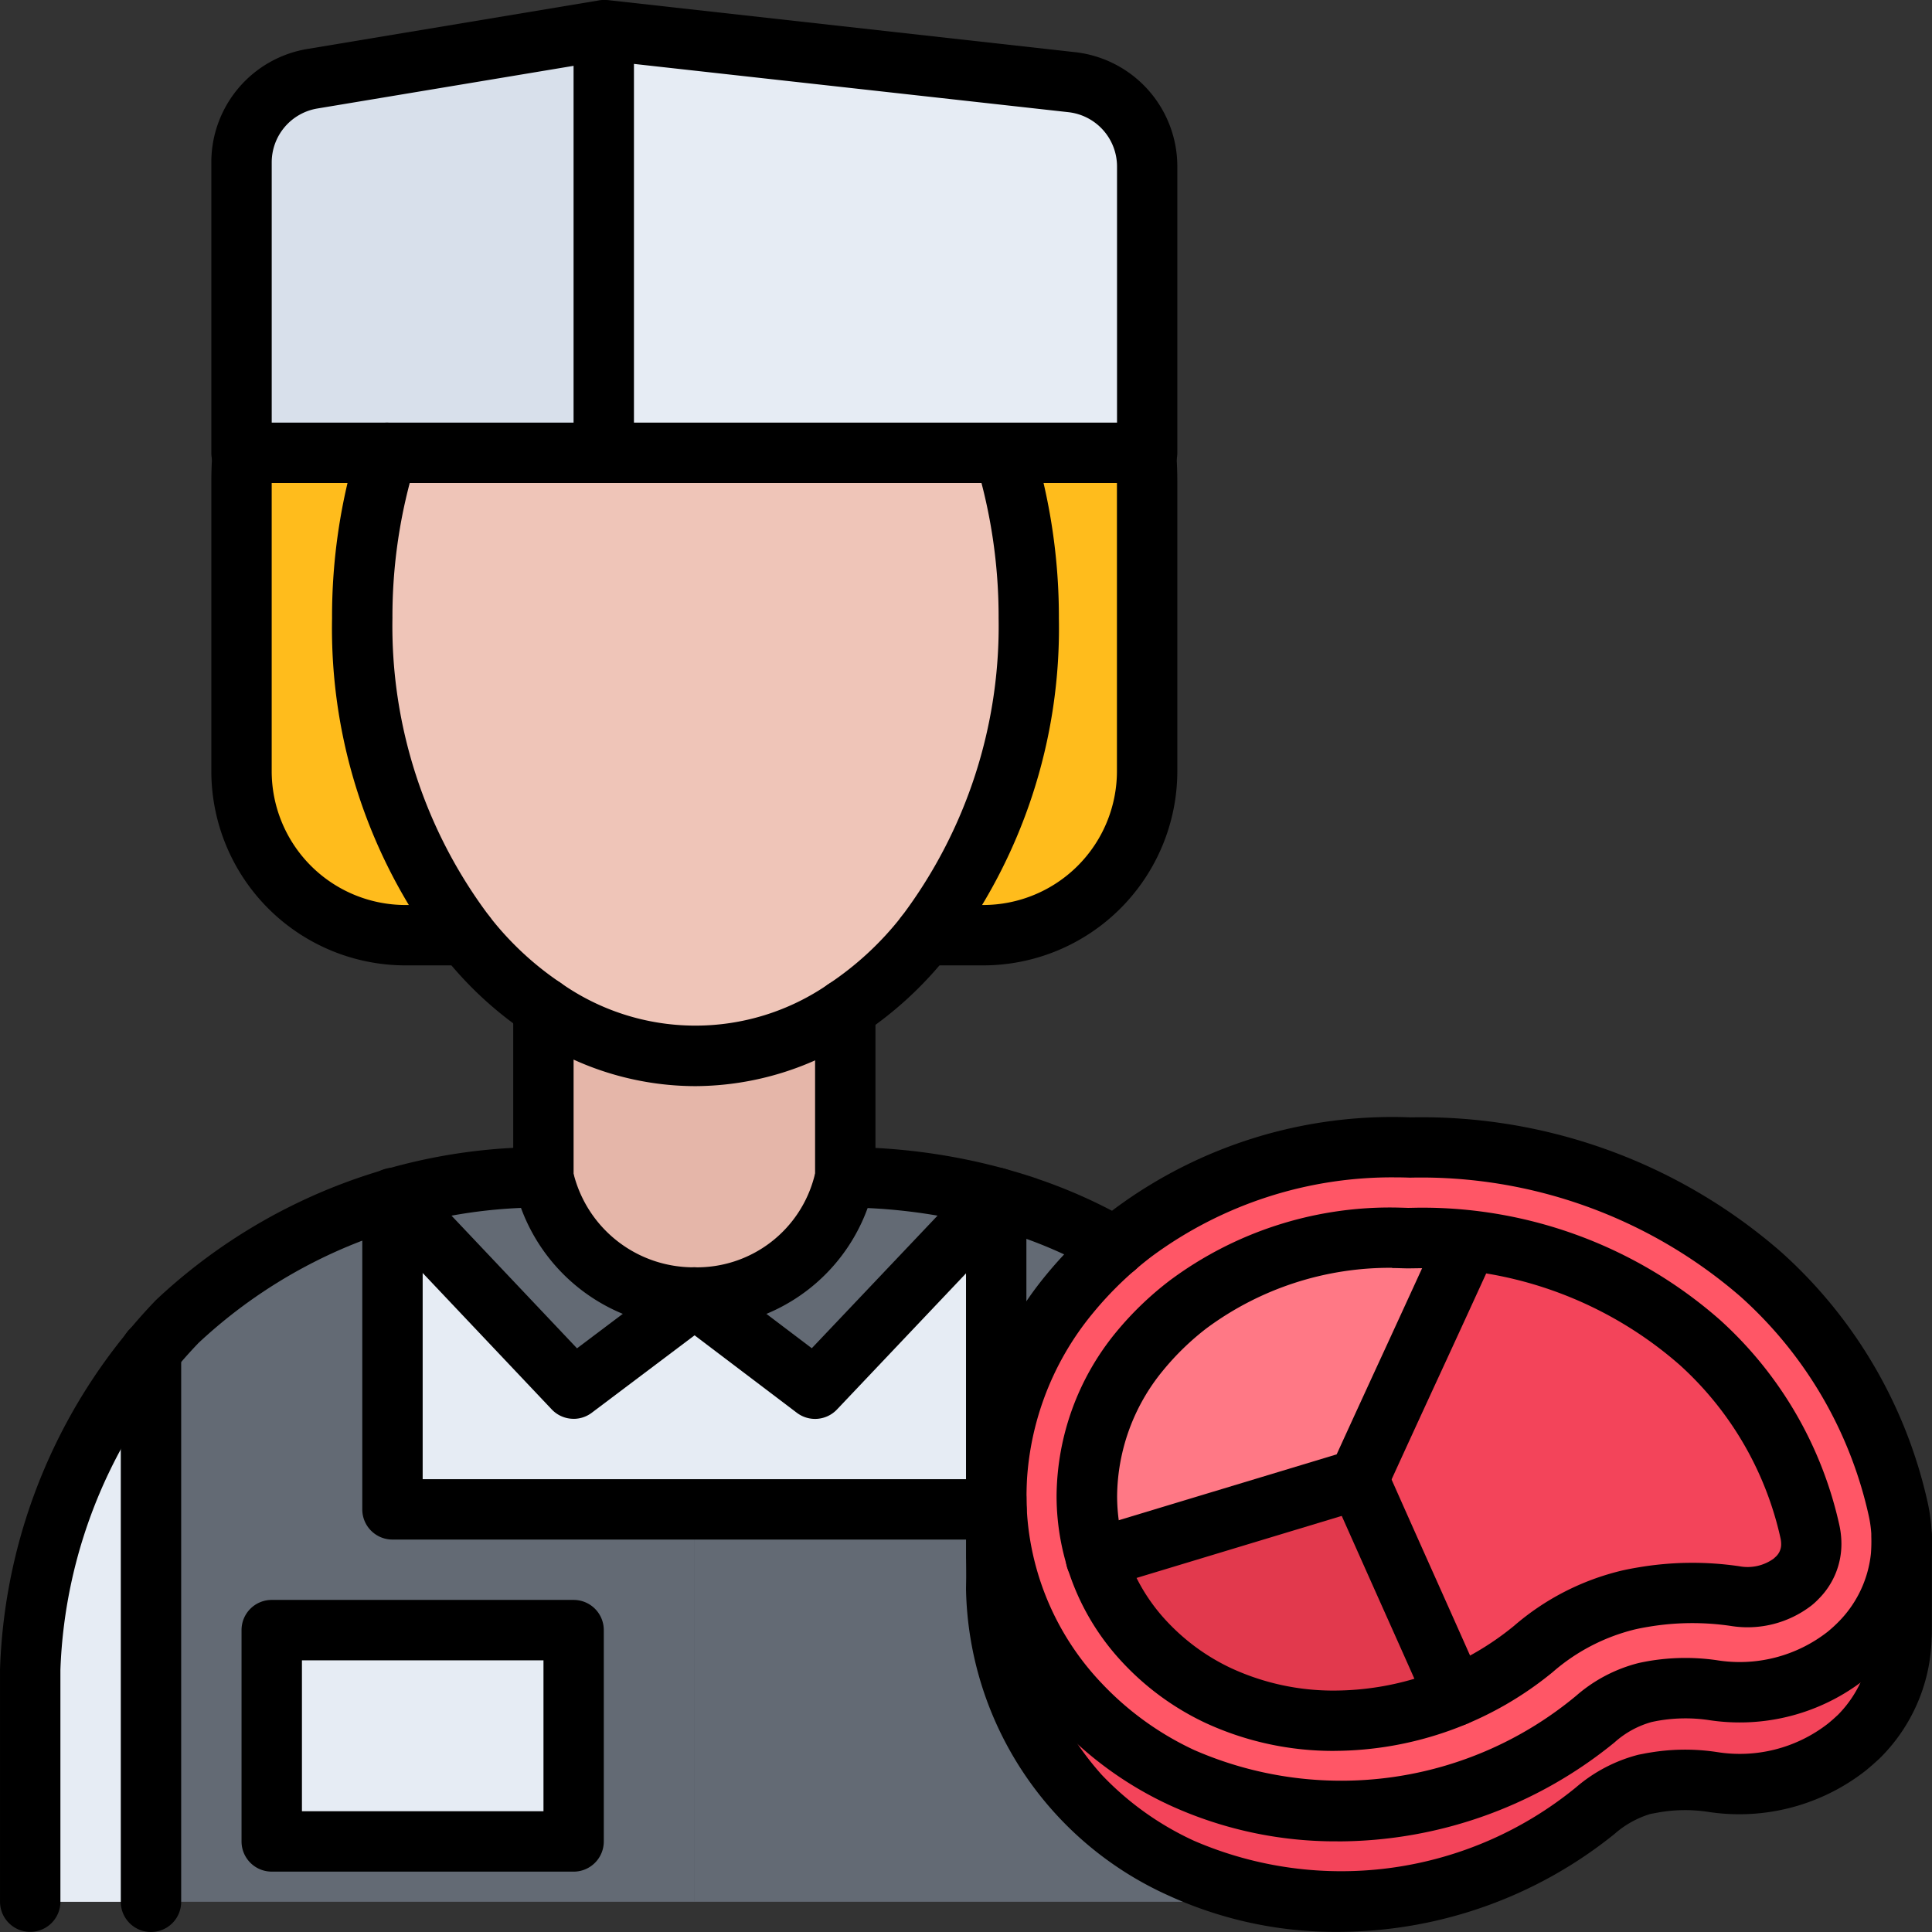 <svg xmlns="http://www.w3.org/2000/svg" width="87.187" height="87.187" viewBox="0 0 87.187 87.187">
  <rect x="0" y="0" width="87.187" height="87.187" fill="#333333" stroke="none"/>
  <g id="food_16214736" transform="translate(0.001 0.001)">
    <path id="Trazado_897072" data-name="Trazado 897072" d="M18.623,53.724H15.9v-14a22.022,22.022,0,0,0-9.713,5.531A15.122,15.122,0,0,0,5,46.559V71.433H29.534V53.724Z" transform="translate(1.812 14.389)" fill="#636a74"/>
    <path id="Trazado_897073" data-name="Trazado 897073" d="M41.01,44.74V69.615h5.449V59.139A24.183,24.183,0,0,0,41.01,44.74Z" transform="translate(14.856 16.208)" fill="#e6ecf4"/>
    <path id="Trazado_897074" data-name="Trazado 897074" d="M33.912,53.724h2.725v-14a22.022,22.022,0,0,1,9.713,5.531,15.122,15.122,0,0,1,1.185,1.308V71.433H23V53.724Z" transform="translate(8.332 14.389)" fill="#636a74"/>
    <path id="Trazado_897075" data-name="Trazado 897075" d="M40.663,16.335V29.372a7.4,7.4,0,0,1-7.4,7.4H30.65a22.963,22.963,0,0,0,4.673-14.3A25.418,25.418,0,0,0,34.219,15h6.389c.041.436.054.885.054,1.335Z" transform="translate(11.103 5.434)" fill="#ffbc1c"/>
    <path id="Trazado_897076" data-name="Trazado 897076" d="M44.521,7.157V20.072H20V1L41.115,3.343A3.835,3.835,0,0,1,44.521,7.157Z" transform="translate(7.245 0.363)" fill="#e6ecf4"/>
    <path id="Trazado_897077" data-name="Trazado 897077" d="M24.347,1V20.072H8V6.967a3.819,3.819,0,0,1,3.2-3.773Z" transform="translate(2.898 0.363)" fill="#d8e0eb"/>
    <path id="Trazado_897078" data-name="Trazado 897078" d="M18.122,36.769H15.4a7.4,7.4,0,0,1-7.4-7.4V16.335c0-.45.014-.9.054-1.335h6.512a24.975,24.975,0,0,0-1.117,7.465,22.962,22.962,0,0,0,4.673,14.3Z" transform="translate(2.898 5.434)" fill="#ffbc1c"/>
    <path id="Trazado_897079" data-name="Trazado 897079" d="M40.976,15a25.418,25.418,0,0,1,1.1,7.465,22.962,22.962,0,0,1-4.673,14.3,15.439,15.439,0,0,1-3.61,3.338,11.885,11.885,0,0,1-13.623-.068,15.229,15.229,0,0,1-3.5-3.269A22.962,22.962,0,0,1,12,22.465,24.975,24.975,0,0,1,13.118,15Z" transform="translate(4.346 5.434)" fill="#efc5b8"/>
    <path id="Trazado_897080" data-name="Trazado 897080" d="M33.014,50a13.706,13.706,0,0,0,3.76,8.787,15.214,15.214,0,0,0,4.591,3.31,18,18,0,0,0,18.677-2.629,5.277,5.277,0,0,1,2.248-1.2,2.108,2.108,0,0,1,.422-.082,7.939,7.939,0,0,1,2.6-.027,7.856,7.856,0,0,0,6.062-1.58,5.819,5.819,0,0,0,.559-.5,6.448,6.448,0,0,0,1.934-4.632v4.209a6.619,6.619,0,0,1-1.921,4.591c-.218.2-.381.354-.572.5A7.825,7.825,0,0,1,65.326,62.3a8.018,8.018,0,0,0-2.616.027c-.136.014-.286.055-.422.068a5.866,5.866,0,0,0-2.248,1.2,18.555,18.555,0,0,1-11.634,4.114A16.769,16.769,0,0,1,41.351,66.2a15.008,15.008,0,0,1-4.577-3.283A14.729,14.729,0,0,1,33,53.61c0-.014.014-.245.014-.531,0-.45-.014-.913-.014-.926V50Z" transform="translate(11.955 18.113)" fill="#f3445a"/>
    <path id="Trazado_897081" data-name="Trazado 897081" d="M65.379,54.256a2.155,2.155,0,0,1,.054.518,2.12,2.12,0,0,1-.627,1.526,2.438,2.438,0,0,1-.2.191,3.186,3.186,0,0,1-2.043.681,4.041,4.041,0,0,1-.572-.041,12.88,12.88,0,0,0-1.921-.136,13.574,13.574,0,0,0-2.22.191,6.931,6.931,0,0,0-.695.136,10.108,10.108,0,0,0-4.264,2.207,13.63,13.63,0,0,1-3.528,2.111c-1.444-3.256-2.915-6.525-4.359-9.781,1.635-3.583,3.3-7.165,4.931-10.748A18.349,18.349,0,0,1,60.421,45.7a16.2,16.2,0,0,1,4.959,8.555Z" transform="translate(16.302 14.893)" fill="#f3445a"/>
    <path id="Trazado_897082" data-name="Trazado 897082" d="M50.944,41.014a17.74,17.74,0,0,1,2.248.136c-1.635,3.583-3.3,7.165-4.931,10.748-3.951,1.2-7.887,2.384-11.838,3.583A9.817,9.817,0,0,1,36,52.661a10.352,10.352,0,0,1,2.384-6.525,13.406,13.406,0,0,1,2.18-2.125A15.322,15.322,0,0,1,49.772,41c.2,0,.695.014.695.014Z" transform="translate(13.041 14.853)" fill="#ff7885"/>
    <path id="Trazado_897083" data-name="Trazado 897083" d="M52.507,58.781A13.862,13.862,0,0,1,47.072,59.9a12.408,12.408,0,0,1-5.245-1.131,10.956,10.956,0,0,1-3.31-2.411,9.819,9.819,0,0,1-2.207-3.773C40.261,51.384,44.2,50.2,48.148,49c1.444,3.256,2.915,6.525,4.359,9.781Z" transform="translate(13.154 17.751)" fill="#e2394d"/>
    <path id="Trazado_897084" data-name="Trazado 897084" d="M31.623,33.448v7.588c-.027.1-.041.191-.068.272a6.99,6.99,0,0,1-13.486,0c-.027-.082-.041-.177-.068-.272V33.38a11.885,11.885,0,0,0,13.623.068Z" transform="translate(6.521 12.092)" fill="#e5b6a9"/>
    <path id="Trazado_897085" data-name="Trazado 897085" d="M36.619,39.913v.014c-2.738,2.874-5.449,5.735-8.174,8.609L23.01,44.422a6.859,6.859,0,0,0,6.73-5.149c.027-.082.041-.177.068-.272A26.237,26.237,0,0,1,36.619,39.913Z" transform="translate(8.336 14.128)" fill="#636a74"/>
    <path id="Trazado_897086" data-name="Trazado 897086" d="M26.618,44.422c-1.825,1.376-3.637,2.738-5.463,4.114-2.711-2.861-5.395-5.708-8.105-8.569A25.539,25.539,0,0,1,19.793,39c.027.1.041.191.068.272a6.883,6.883,0,0,0,6.757,5.149Z" transform="translate(4.728 14.128)" fill="#636a74"/>
    <path id="Trazado_897087" data-name="Trazado 897087" d="M69.781,55.9a2.154,2.154,0,0,0-.054-.518,16.2,16.2,0,0,0-4.959-8.555,18.349,18.349,0,0,0-10.489-4.591,17.743,17.743,0,0,0-2.248-.136h-.477s-.49-.014-.695-.014A15.322,15.322,0,0,0,41.65,45.1a13.406,13.406,0,0,0-2.18,2.125,10.352,10.352,0,0,0-2.384,6.525,9.555,9.555,0,0,0,2.629,6.593,10.956,10.956,0,0,0,3.31,2.411,12.408,12.408,0,0,0,5.245,1.131,13.862,13.862,0,0,0,5.435-1.117,13.63,13.63,0,0,0,3.528-2.111A10.108,10.108,0,0,1,61.5,58.448a6.93,6.93,0,0,1,.695-.136,13.574,13.574,0,0,1,2.22-.191,12.881,12.881,0,0,1,1.921.136,4.042,4.042,0,0,0,.572.041,3.186,3.186,0,0,0,2.043-.681,2.437,2.437,0,0,0,.2-.191,2.12,2.12,0,0,0,.627-1.526ZM33,53.721a14.372,14.372,0,0,1,3.338-9.113,16.5,16.5,0,0,1,2.043-2.1c.259-.232.531-.45.817-.668a19.672,19.672,0,0,1,12.451-3.828,23.335,23.335,0,0,1,15.87,5.735A20.042,20.042,0,0,1,73.7,54.334a6.551,6.551,0,0,1,.163,1.458,6.448,6.448,0,0,1-1.934,4.632,5.82,5.82,0,0,1-.559.5,7.856,7.856,0,0,1-6.062,1.58,7.939,7.939,0,0,0-2.6.027,2.108,2.108,0,0,0-.422.082,5.278,5.278,0,0,0-2.248,1.2,18,18,0,0,1-18.677,2.629,15.214,15.214,0,0,1-4.591-3.31,13.707,13.707,0,0,1-3.76-8.787C33,54.17,33,54.007,33,53.83Z" transform="translate(11.955 13.766)" fill="#ff5666"/>
    <g id="Grupo_1109745" data-name="Grupo 1109745" transform="translate(1.363 54.055)">
      <path id="Trazado_897088" data-name="Trazado 897088" d="M40.245,53.221v.518H13v-14a.123.123,0,0,1,.068-.014c2.711,2.861,5.395,5.708,8.105,8.569,1.825-1.376,3.637-2.738,5.463-4.114l5.435,4.114c2.725-2.874,5.435-5.735,8.174-8.609Z" transform="translate(3.347 -39.68)" fill="#e6ecf4"/>
      <path id="Trazado_897089" data-name="Trazado 897089" d="M6.449,44.74V69.615H1V59.139A24.183,24.183,0,0,1,6.449,44.74Z" transform="translate(-1 -37.847)" fill="#e6ecf4"/>
      <path id="Trazado_897090" data-name="Trazado 897090" d="M9,54H22.623v9.536H9Z" transform="translate(1.898 -34.493)" fill="#e6ecf4"/>
    </g>
    <path id="Trazado_897091" data-name="Trazado 897091" d="M49.23,21.795H8.362A1.361,1.361,0,0,1,7,20.433V7.332a5.18,5.18,0,0,1,4.34-5.124L24.455.023A1.42,1.42,0,0,1,24.833,0a.138.138,0,0,0,.029,0L45.971,2.352a5.19,5.19,0,0,1,4.622,5.163V20.433a1.361,1.361,0,0,1-1.362,1.362ZM26.072,19.07h21.8V7.515a2.467,2.467,0,0,0-2.2-2.454l-19.6-2.178Zm-16.347,0H23.347V2.97L11.788,4.895A2.464,2.464,0,0,0,9.725,7.332Z" transform="translate(2.536 0)"/>
    <path id="Trazado_897092" data-name="Trazado 897092" d="M18.483,38.493H15.759A8.77,8.77,0,0,1,7,29.734V16.7c0-.492.016-.984.061-1.462a1.362,1.362,0,1,1,2.711.255c-.037.4-.048.8-.048,1.207V29.734a6.041,6.041,0,0,0,6.034,6.034h2.725a1.362,1.362,0,1,1,0,2.725Z" transform="translate(2.536 5.072)"/>
    <path id="Trazado_897093" data-name="Trazado 897093" d="M33.627,38.493H31.012a1.362,1.362,0,1,1,0-2.725h2.615a6.042,6.042,0,0,0,6.036-6.034V16.7c0-.408-.013-.814-.049-1.211a1.363,1.363,0,1,1,2.714-.247c.044.476.06.967.06,1.458V29.734A8.77,8.77,0,0,1,33.627,38.493Z" transform="translate(10.741 5.072)"/>
    <path id="Trazado_897094" data-name="Trazado 897094" d="M27.4,43.942a13.342,13.342,0,0,1-7.633-2.416,16.573,16.573,0,0,1-3.8-3.551A24.186,24.186,0,0,1,11,22.827a26.287,26.287,0,0,1,1.179-7.872,1.362,1.362,0,1,1,2.6.814,23.608,23.608,0,0,0-1.054,7.057A21.768,21.768,0,0,0,18.1,36.278a13.883,13.883,0,0,0,3.191,2.987,10.555,10.555,0,0,0,12.11.073,14.058,14.058,0,0,0,3.3-3.054A21.771,21.771,0,0,0,41.08,22.827a23.94,23.94,0,0,0-1.044-7.063,1.363,1.363,0,0,1,2.6-.8A26.73,26.73,0,0,1,43.8,22.827a24.2,24.2,0,0,1-4.973,15.156A16.726,16.726,0,0,1,34.9,41.609a13.46,13.46,0,0,1-7.5,2.333Z" transform="translate(3.984 5.072)"/>
    <path id="Trazado_897095" data-name="Trazado 897095" d="M25.15,48.183a8.244,8.244,0,0,1-8.034-6.155,1.977,1.977,0,0,1-.054-.216A2.723,2.723,0,0,1,17,41.4V33.744a1.362,1.362,0,0,1,2.725,0v7.494a5.579,5.579,0,0,0,5.432,4.221h.025A5.476,5.476,0,0,0,30.6,41.318l.023-.088V33.812a1.362,1.362,0,0,1,2.725,0V41.4a1.372,1.372,0,0,1-.054.382,2.662,2.662,0,0,1-.089.334,8.2,8.2,0,0,1-8.017,6.069Z" transform="translate(6.159 11.731)"/>
    <path id="Trazado_897096" data-name="Trazado 897096" d="M21.522,50.018a1.356,1.356,0,0,1-.988-.426l-8.119-8.582a1.362,1.362,0,1,1,1.977-1.873l7.284,7.7,4.49-3.382a1.365,1.365,0,0,1,1.642,0l4.463,3.378L39.605,39.1a1.362,1.362,0,0,1,1.977,1.873l-8.174,8.624a1.362,1.362,0,0,1-1.811.149L26.982,46.25l-4.64,3.495a1.359,1.359,0,0,1-.819.274Z" transform="translate(4.362 14.009)"/>
    <path id="Trazado_897097" data-name="Trazado 897097" d="M1.363,73.414A1.361,1.361,0,0,1,0,72.052V63.217c0-.976,0-1.469,0-1.65A25.238,25.238,0,0,1,7.039,44.9,25.43,25.43,0,0,1,24.513,38h.008a1.362,1.362,0,1,1,.008,2.725A22.681,22.681,0,0,0,8.957,46.838,22.509,22.509,0,0,0,2.725,61.592c0,.181,0,.665,0,1.623v8.837a1.362,1.362,0,0,1-1.362,1.362Z" transform="translate(0 13.766)"/>
    <path id="Trazado_897098" data-name="Trazado 897098" d="M40.622,55.449H13.363A1.361,1.361,0,0,1,12,54.087v-14a1.362,1.362,0,0,1,2.725,0V52.725H40.608a1.362,1.362,0,1,1,.013,2.725Z" transform="translate(4.348 14.027)"/>
    <path id="Trazado_897099" data-name="Trazado 897099" d="M33.363,55.466A1.361,1.361,0,0,1,32,54.1V40.046a1.362,1.362,0,1,1,2.725-.015V54.1a1.361,1.361,0,0,1-1.362,1.362Z" transform="translate(11.593 14.011)"/>
    <path id="Trazado_897100" data-name="Trazado 897100" d="M48.762,69.691a17.942,17.942,0,0,1-7.617-1.652,16.4,16.4,0,0,1-5-3.609A15.036,15.036,0,0,1,32,54.085h0a15.8,15.8,0,0,1,3.64-9.985,18.7,18.7,0,0,1,3.1-2.981,21.027,21.027,0,0,1,13.319-4.1A24.69,24.69,0,0,1,68.79,43.1,21.411,21.411,0,0,1,75.4,54.408a8.118,8.118,0,0,1,.19,1.745,7.843,7.843,0,0,1-2.331,5.6,8.7,8.7,0,0,1-.664.6,9.162,9.162,0,0,1-7.111,1.86,7.224,7.224,0,0,0-2.188.024c-.12.02-.239.044-.355.069a4.177,4.177,0,0,0-1.676.921,19.79,19.79,0,0,1-12.5,4.466Zm2.594-29.964a18.247,18.247,0,0,0-10.963,3.559,15.839,15.839,0,0,0-2.647,2.544,13.062,13.062,0,0,0-3.02,8.255,12.315,12.315,0,0,0,3.4,8.476A13.655,13.655,0,0,0,42.3,65.571a16.581,16.581,0,0,0,17.233-2.448,6.828,6.828,0,0,1,2.828-1.481c.161-.035.321-.066.484-.094a9.915,9.915,0,0,1,3.028-.033,6.448,6.448,0,0,0,5.009-1.281,6.086,6.086,0,0,0,.46-.416,5.138,5.138,0,0,0,1.523-3.664A5.371,5.371,0,0,0,72.739,55a18.7,18.7,0,0,0-5.774-9.88A22,22,0,0,0,52.032,39.74c-.2-.008-.424-.013-.676-.013Z" transform="translate(11.593 13.404)"/>
    <path id="Trazado_897101" data-name="Trazado 897101" d="M47.543,64.522a13.717,13.717,0,0,1-5.831-1.266,12.216,12.216,0,0,1-3.717-2.706A10.989,10.989,0,0,1,35,53.025a11.77,11.77,0,0,1,2.687-7.4A14.642,14.642,0,0,1,40.1,43.3,16.64,16.64,0,0,1,50.138,40c.215,0,.73.017.73.017l.422-.008a20.332,20.332,0,0,1,13.67,5.083,17.6,17.6,0,0,1,5.372,9.271,3.98,3.98,0,0,1,.086.806,3.5,3.5,0,0,1-1.027,2.494,3.194,3.194,0,0,1-.318.293,4.723,4.723,0,0,1-3.658.925,11.905,11.905,0,0,0-3.72.043c-.2.033-.408.072-.612.12a8.844,8.844,0,0,0-3.7,1.928,15.63,15.63,0,0,1-9.838,3.549Zm2.6-21.8a13.9,13.9,0,0,0-8.38,2.732,11.908,11.908,0,0,0-1.958,1.9,9.032,9.032,0,0,0-2.073,5.671,8.277,8.277,0,0,0,2.258,5.665,9.476,9.476,0,0,0,2.891,2.1A10.97,10.97,0,0,0,47.543,61.8a12.859,12.859,0,0,0,8.1-2.92,11.523,11.523,0,0,1,4.84-2.489c.245-.057.515-.109.766-.15a14.555,14.555,0,0,1,4.566-.051,2.009,2.009,0,0,0,1.546-.345l.109-.1a.756.756,0,0,0,.229-.568,1.209,1.209,0,0,0-.025-.234,14.882,14.882,0,0,0-4.543-7.829,17.6,17.6,0,0,0-11.817-4.373l-.467.007c-.067,0-.515-.016-.7-.016Z" transform="translate(12.68 14.491)"/>
    <path id="Trazado_897102" data-name="Trazado 897102" d="M36.673,57.168a1.362,1.362,0,0,1-.4-2.666L47.528,51.1q1.1-2.409,2.211-4.817,1.235-2.686,2.464-5.371a1.363,1.363,0,0,1,2.48,1.131q-1.227,2.69-2.468,5.379t-2.464,5.369a1.367,1.367,0,0,1-.843.738L37.069,57.109A1.377,1.377,0,0,1,36.673,57.168Z" transform="translate(12.792 14.531)"/>
    <path id="Trazado_897103" data-name="Trazado 897103" d="M49.724,60.507a1.362,1.362,0,0,1-1.246-.81q-1.05-2.367-2.113-4.739-1.127-2.524-2.247-5.043a1.362,1.362,0,1,1,2.49-1.1q1.115,2.514,2.244,5.035,1.062,2.375,2.115,4.747a1.362,1.362,0,0,1-1.244,1.914Z" transform="translate(15.94 17.389)"/>
    <path id="Trazado_897104" data-name="Trazado 897104" d="M48.764,69.566a18.085,18.085,0,0,1-7.619-1.638A15.476,15.476,0,0,1,32,54.094l.008-.535c0-.387-.005-.8-.007-.866V49.987a1.362,1.362,0,1,1,2.725,0V52.64c0,.023.011.495.008.939l-.008.5a13.367,13.367,0,0,0,3.4,8.4,13.51,13.51,0,0,0,4.163,2.975,16.732,16.732,0,0,0,17.244-2.415,6.978,6.978,0,0,1,2.816-1.469l.208-.04c.1-.021.21-.041.317-.057a9.556,9.556,0,0,1,3.011-.023,6.475,6.475,0,0,0,5-1.273c.16-.128.3-.254.472-.414a5.252,5.252,0,0,0,1.506-3.654c0-.088,0-.571,0-1.455l0-2.9a1.362,1.362,0,0,1,2.725,0l0,2.895c0,1.564,0,1.564-.012,1.667a7.879,7.879,0,0,1-2.355,5.43c-.261.238-.444.4-.643.56A9.255,9.255,0,0,1,65.49,64.15a6.9,6.9,0,0,0-2.188.017l-.416.076a4.383,4.383,0,0,0-1.628.91,19.927,19.927,0,0,1-12.493,4.413Z" transform="translate(11.593 17.615)"/>
    <path id="Trazado_897105" data-name="Trazado 897105" d="M40.554,43.873a1.356,1.356,0,0,1-.682-.184,20.759,20.759,0,0,0-3.77-1.7q-.048-.016-.1-.036a25.117,25.117,0,0,0-7.643-1.228,1.362,1.362,0,1,1,0-2.725,27.465,27.465,0,0,1,8.578,1.393c.036.012.071.025.105.04a23.377,23.377,0,0,1,4.193,1.9,1.362,1.362,0,0,1-.685,2.541Z" transform="translate(9.782 13.766)"/>
    <path id="Trazado_897106" data-name="Trazado 897106" d="M5.363,71.34A1.361,1.361,0,0,1,4,69.978V45.1a1.362,1.362,0,1,1,2.725,0V69.978A1.361,1.361,0,0,1,5.363,71.34Z" transform="translate(1.45 15.846)"/>
    <path id="Trazado_897107" data-name="Trazado 897107" d="M22.986,65.261H9.363A1.361,1.361,0,0,1,8,63.9V54.363A1.361,1.361,0,0,1,9.363,53H22.986a1.361,1.361,0,0,1,1.362,1.362V63.9a1.361,1.361,0,0,1-1.362,1.362Zm-12.26-2.725h10.9V55.726h-10.9Z" transform="translate(2.899 19.2)"/>
  </g>
</svg>
